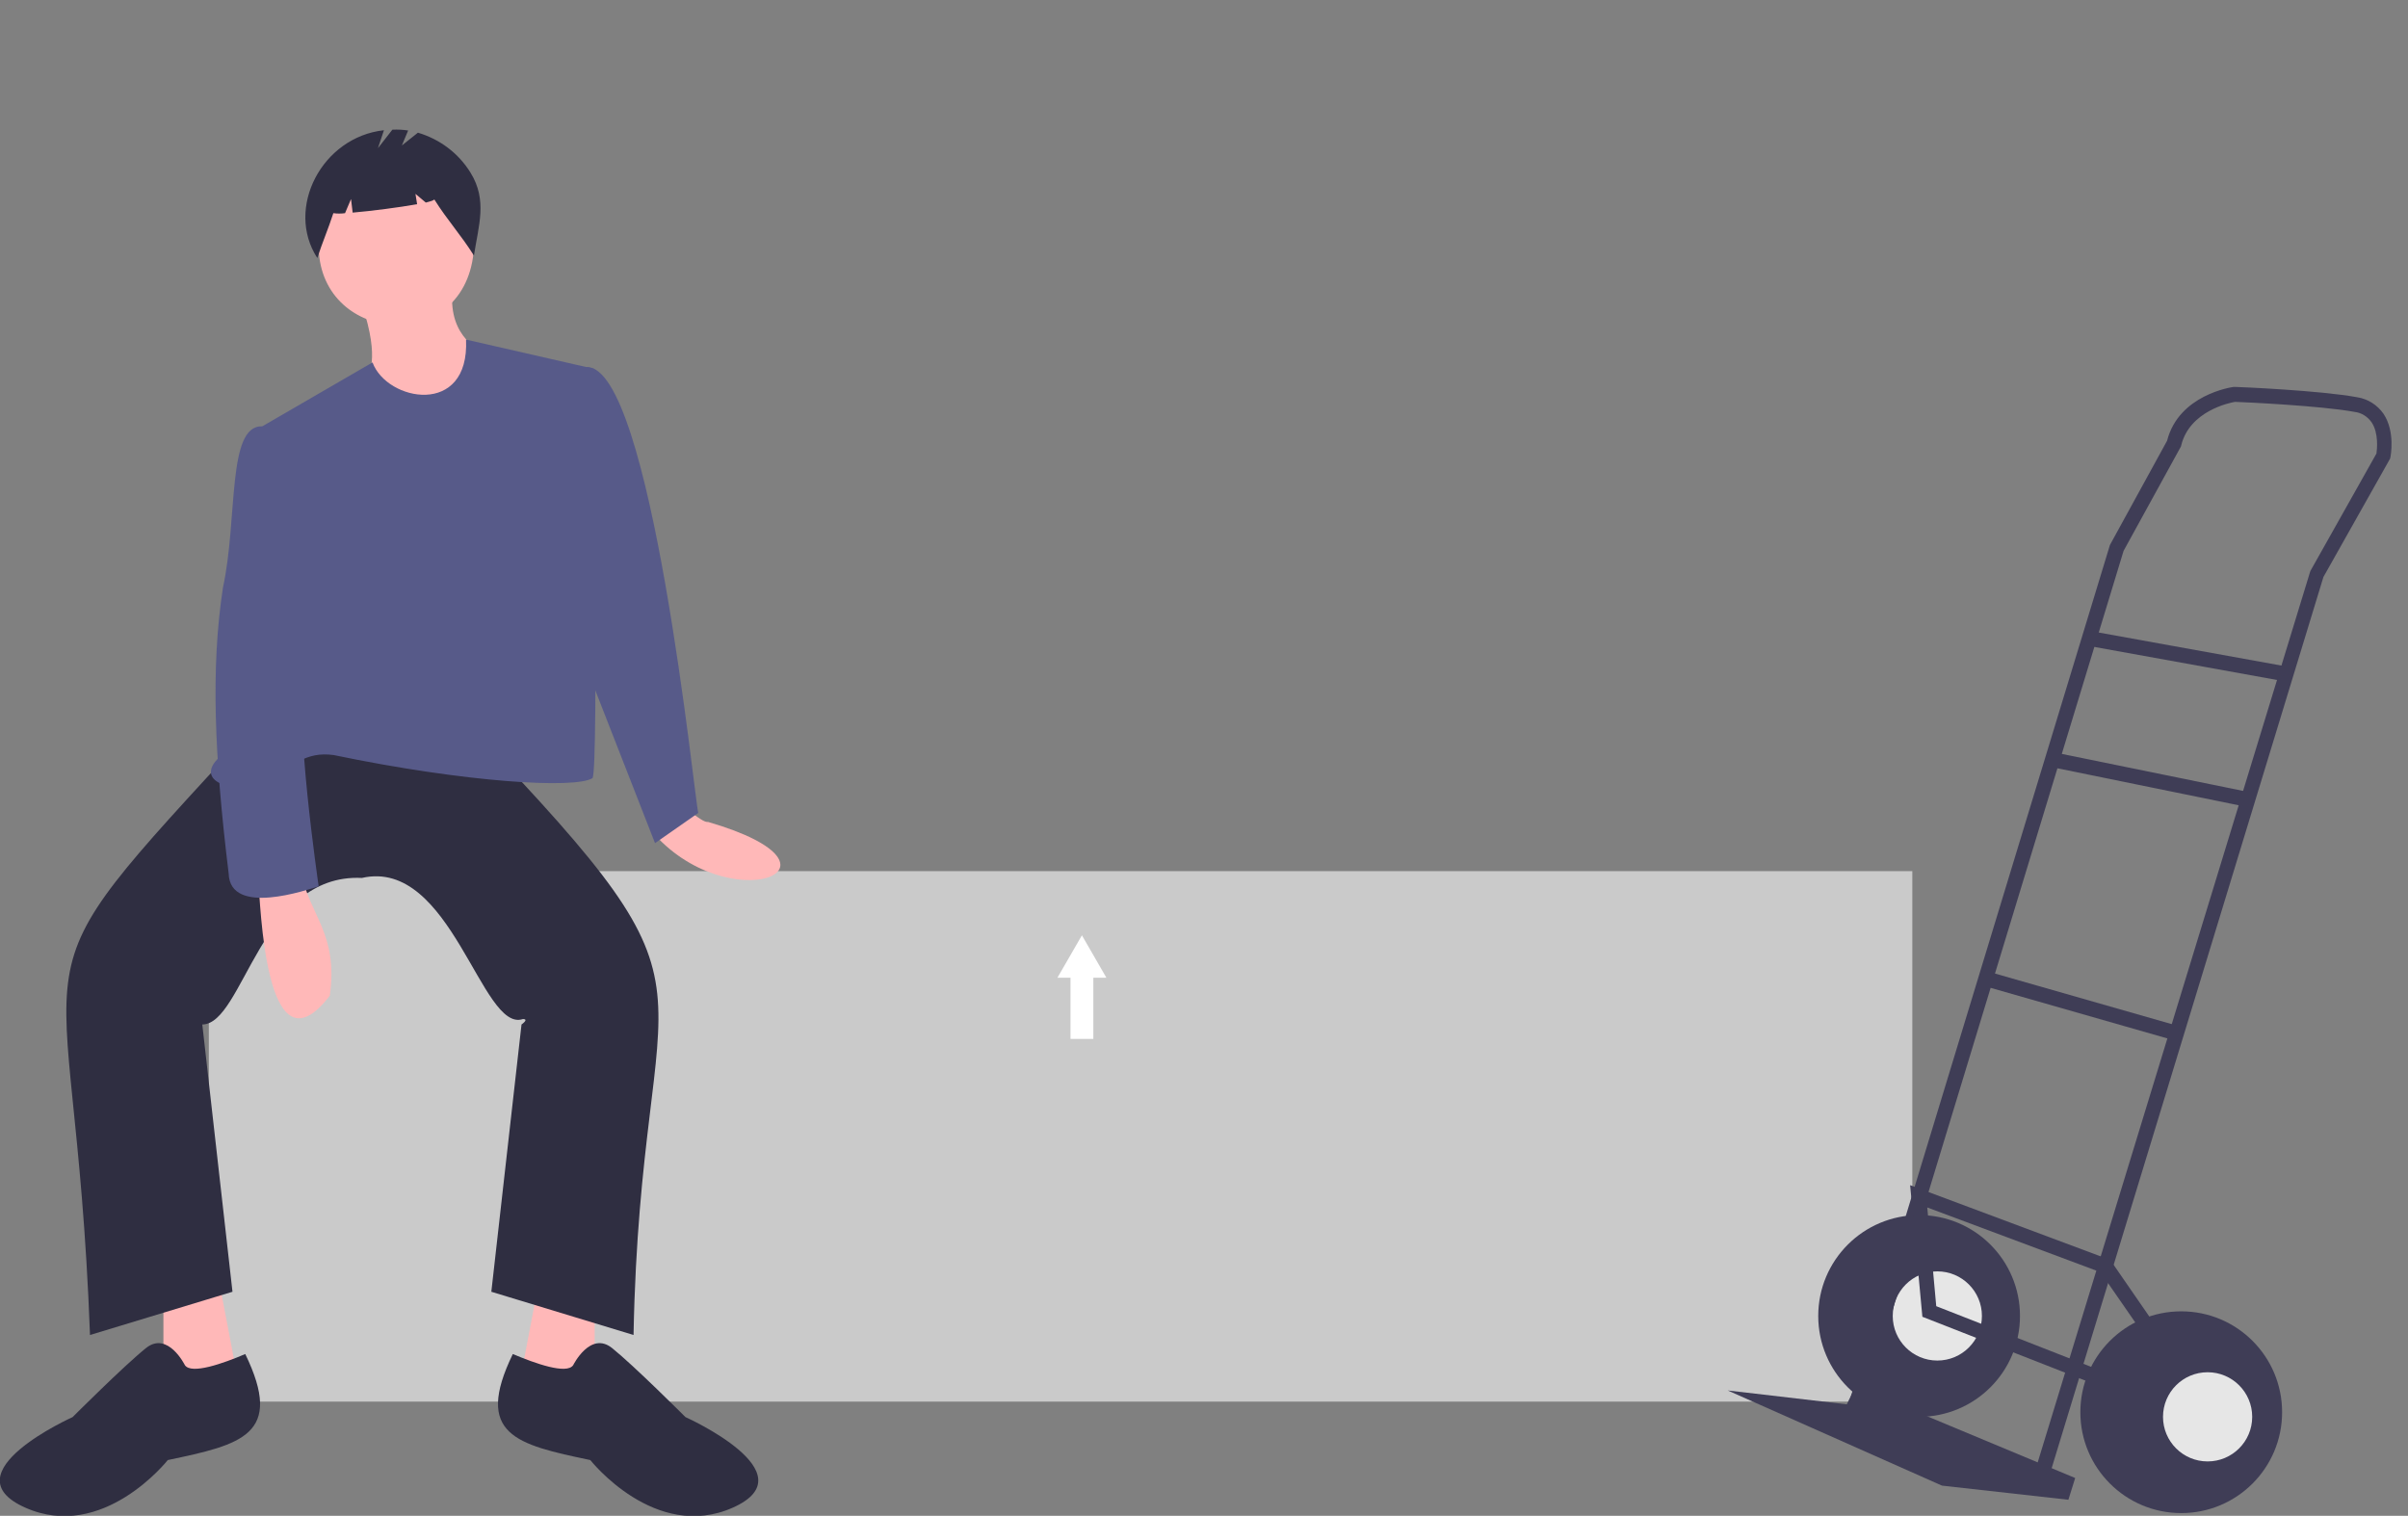 <?xml version="1.0" encoding="utf-8"?>
<!-- Generator: Adobe Illustrator 24.3.0, SVG Export Plug-In . SVG Version: 6.00 Build 0)  -->
<svg version="1.1" xmlns="http://www.w3.org/2000/svg" xmlns:xlink="http://www.w3.org/1999/xlink" x="0px" y="0px"
	 viewBox="0 0 885.6 557.5" style="enable-background:new 0 0 885.6 557.5;" xml:space="preserve">
<rect x="0" y="0" width="885.6" height="557.5" fill="#808080" stroke="none"/>
<style type="text/css">
	.st0{fill:#CACACA;}
	.st1{display:none;fill:#FFFFFF;}
	.st2{fill:#FFFFFF;}
	.st3{fill:#3F3D56;}
	.st4{fill:#E6E6E6;}
	.st5{fill:#FFB8B8;}
	.st6{fill:#2F2E41;}
	.st7{fill:#575A89;}
</style>
<g id="Box">
	<rect x="76.8" y="320.4" class="st0" width="626.5" height="195.1"/>
	<rect x="478.4" y="341.7" class="st1" width="187.4" height="65.6"/>
	<polygon class="st2" points="406.9,359.6 402.4,351.8 397.9,344 393.4,351.8 388.9,359.6 393.7,359.6 393.7,382.1 402.1,382.1 
		402.1,359.6 	"/>
</g>
<g id="Cart">
	<circle class="st3" cx="705.8" cy="484" r="37.1"/>
	<circle class="st4" cx="712.5" cy="484" r="16.4"/>
	<polygon class="st3" points="682.4,509.9 763.2,543.6 760.7,551.6 714.2,546.4 635.4,511.4 679.2,516.5 	"/>
	<path class="st3" d="M753.9,542.1l100.6-329.9l24.5-43.5l0.1-0.4c0.1-0.4,1.9-9.5-2.5-16.1c-2.3-3.3-5.8-5.5-9.7-6.1
		c-13.5-2.5-43.8-3.8-45-3.8l-0.2,0l-0.2,0c-0.8,0.1-20.2,2.9-24.5,19.8l-21,38.3l-0.1,0.3l-95.2,312.9l5.2,1.6l95.1-312.6
		l21.1-38.4l0.1-0.4c3.1-12.7,17.9-15.7,19.8-16c3.1,0.1,31.5,1.4,44,3.7c2.5,0.3,4.7,1.7,6.2,3.8c2.7,4,2,10,1.8,11.5l-24.3,43.2
		l-0.1,0.3L748.6,540.5L753.9,542.1z"/>
	
		<rect x="801.7" y="204.4" transform="matrix(0.178 -0.984 0.984 0.178 423.984 989.985)" class="st3" width="5.5" height="73.8"/>
	<rect x="787.8" y="250.1" transform="matrix(0.2 -0.98 0.98 0.2 351.349 1004.052)" class="st3" width="5.5" height="73.6"/>
	
		<rect x="762.6" y="333.1" transform="matrix(0.275 -0.961 0.961 0.275 199.357 1003.745)" class="st3" width="5.5" height="73.2"/>
	<polygon class="st3" points="778.5,512.3 780.5,507.2 712.1,480.4 708.8,444.1 772.5,467.9 793.2,497.8 797.7,494.7 776.1,463.4 
		702.5,435.9 707,484.3 	"/>
	<circle class="st3" cx="802.2" cy="519.4" r="37.1"/>
	<circle class="st4" cx="811.9" cy="521.1" r="16.4"/>
</g>
<g id="Dude">
	<path class="st5" d="M251.5,296.7c5.6,4.4,7.7,5.8,8.9,5.6c58,16.9,7.2,36.7-21,3.1L251.5,296.7z"/>
	<polygon class="st5" points="60.1,475.1 60.1,514.7 88.6,513.2 80.7,471.9 	"/>
	<polygon class="st5" points="218.7,475.1 218.7,514.7 190.2,513.2 198.1,471.9 	"/>
	<path class="st6" d="M131.5,270.5l42.8-1.6c98.8,103.6,61.4,79.9,58.7,222.1l-52.3-15.9l11.1-98.3c0,0,2.9-2,0.5-2
		c-15.2,5.2-26.3-59.4-59.2-51.9c-37.4-1.8-43.5,53.8-58.7,53.9l11.1,98.3L33.1,491C27.3,334.8-1.4,370.1,91.8,268.9L131.5,270.5z"
		/>
	<path class="st6" d="M68,502.1c0,0-6.3-12.7-14.3-6.3s-27,25.4-27,25.4s-46,20.6-17.4,33.3S61.7,537,61.7,537
		c27.2-5.7,42.9-9.3,28.5-39C82,501.5,70.4,505.6,68,502.1z"/>
	<path class="st6" d="M210.8,502.1c0,0,6.3-12.7,14.3-6.3s27,25.4,27,25.4s46,20.6,17.4,33.3S217.1,537,217.1,537
		c-27.2-5.7-42.9-9.3-28.5-39C196.9,501.5,208.4,505.6,210.8,502.1z"/>
	<path class="st5" d="M174.3,91.2c-2.4,39.5-56.2,36-57.1,0C119.6,51.8,173.4,55.2,174.3,91.2z"/>
	<path class="st5" d="M133.1,111.9c13.9,41.9-18.9,19.1,27,52.3l17.4-34.9c0,0-12.7-4.8-11.1-22.2L133.1,111.9z"/>
	<path class="st7" d="M218.7,135.7l-47.3-10.8c1.3,28.5-29.1,22.8-34.4,8.4l-45.2,26.2c19,70.7,14.2,73.6-11.1,119
		c-9.6,8.8,4.8,13.9,17.3,9c9.6-5.9,14.4-11.2,24.7-9.8c48.5,10.1,88.8,12.5,95.2,8.5C220.3,282.9,217.9,136.2,218.7,135.7z"/>
	<path class="st7" d="M206,138.8c1.6,0,9.8-3.8,9.8-3.8c23.8-0.4,39.7,159.5,41,164l-15.9,11.1l-25.4-65L206,138.8z"/>
	<path class="st5" d="M95,324.4c0.8,6,2.2,73.2,26.3,41.8c3.2-22.9-7.6-29.7-10.4-45L95,324.4z"/>
	<path class="st7" d="M101.3,159.5l-4.9-2.7c-13-0.4-8.9,34.1-14.4,59.3c-4.5,29.4-3.2,61.9,2.1,105.2c0.5,15.9,29,5.9,33.1,4.7
		c0,0-9.5-65-4.8-76.1S101.3,159.5,101.3,159.5z"/>
	<path class="st6" d="M173.1,63.6c-4.4-7.2-11.3-12.4-19.4-14.8l-5.9,4.7l2.3-5.5c-1.9-0.3-3.9-0.4-5.8-0.3l-5.3,6.8l2.2-6.6
		c-22.8,2.5-36.4,28.7-24.5,47c1.8-5.6,4.1-10.9,5.9-16.5c1.4,0.2,2.9,0.2,4.3,0l2.2-5.2l0.6,5c6.9-0.6,17.1-1.9,23.7-3.1l-0.6-3.8
		l3.8,3.2c2-0.5,3.2-0.9,3.1-1.2c4.9,7.8,9.7,12.9,14.6,20.7C176,82.9,179.3,73.7,173.1,63.6z"/>
</g>
</svg>
